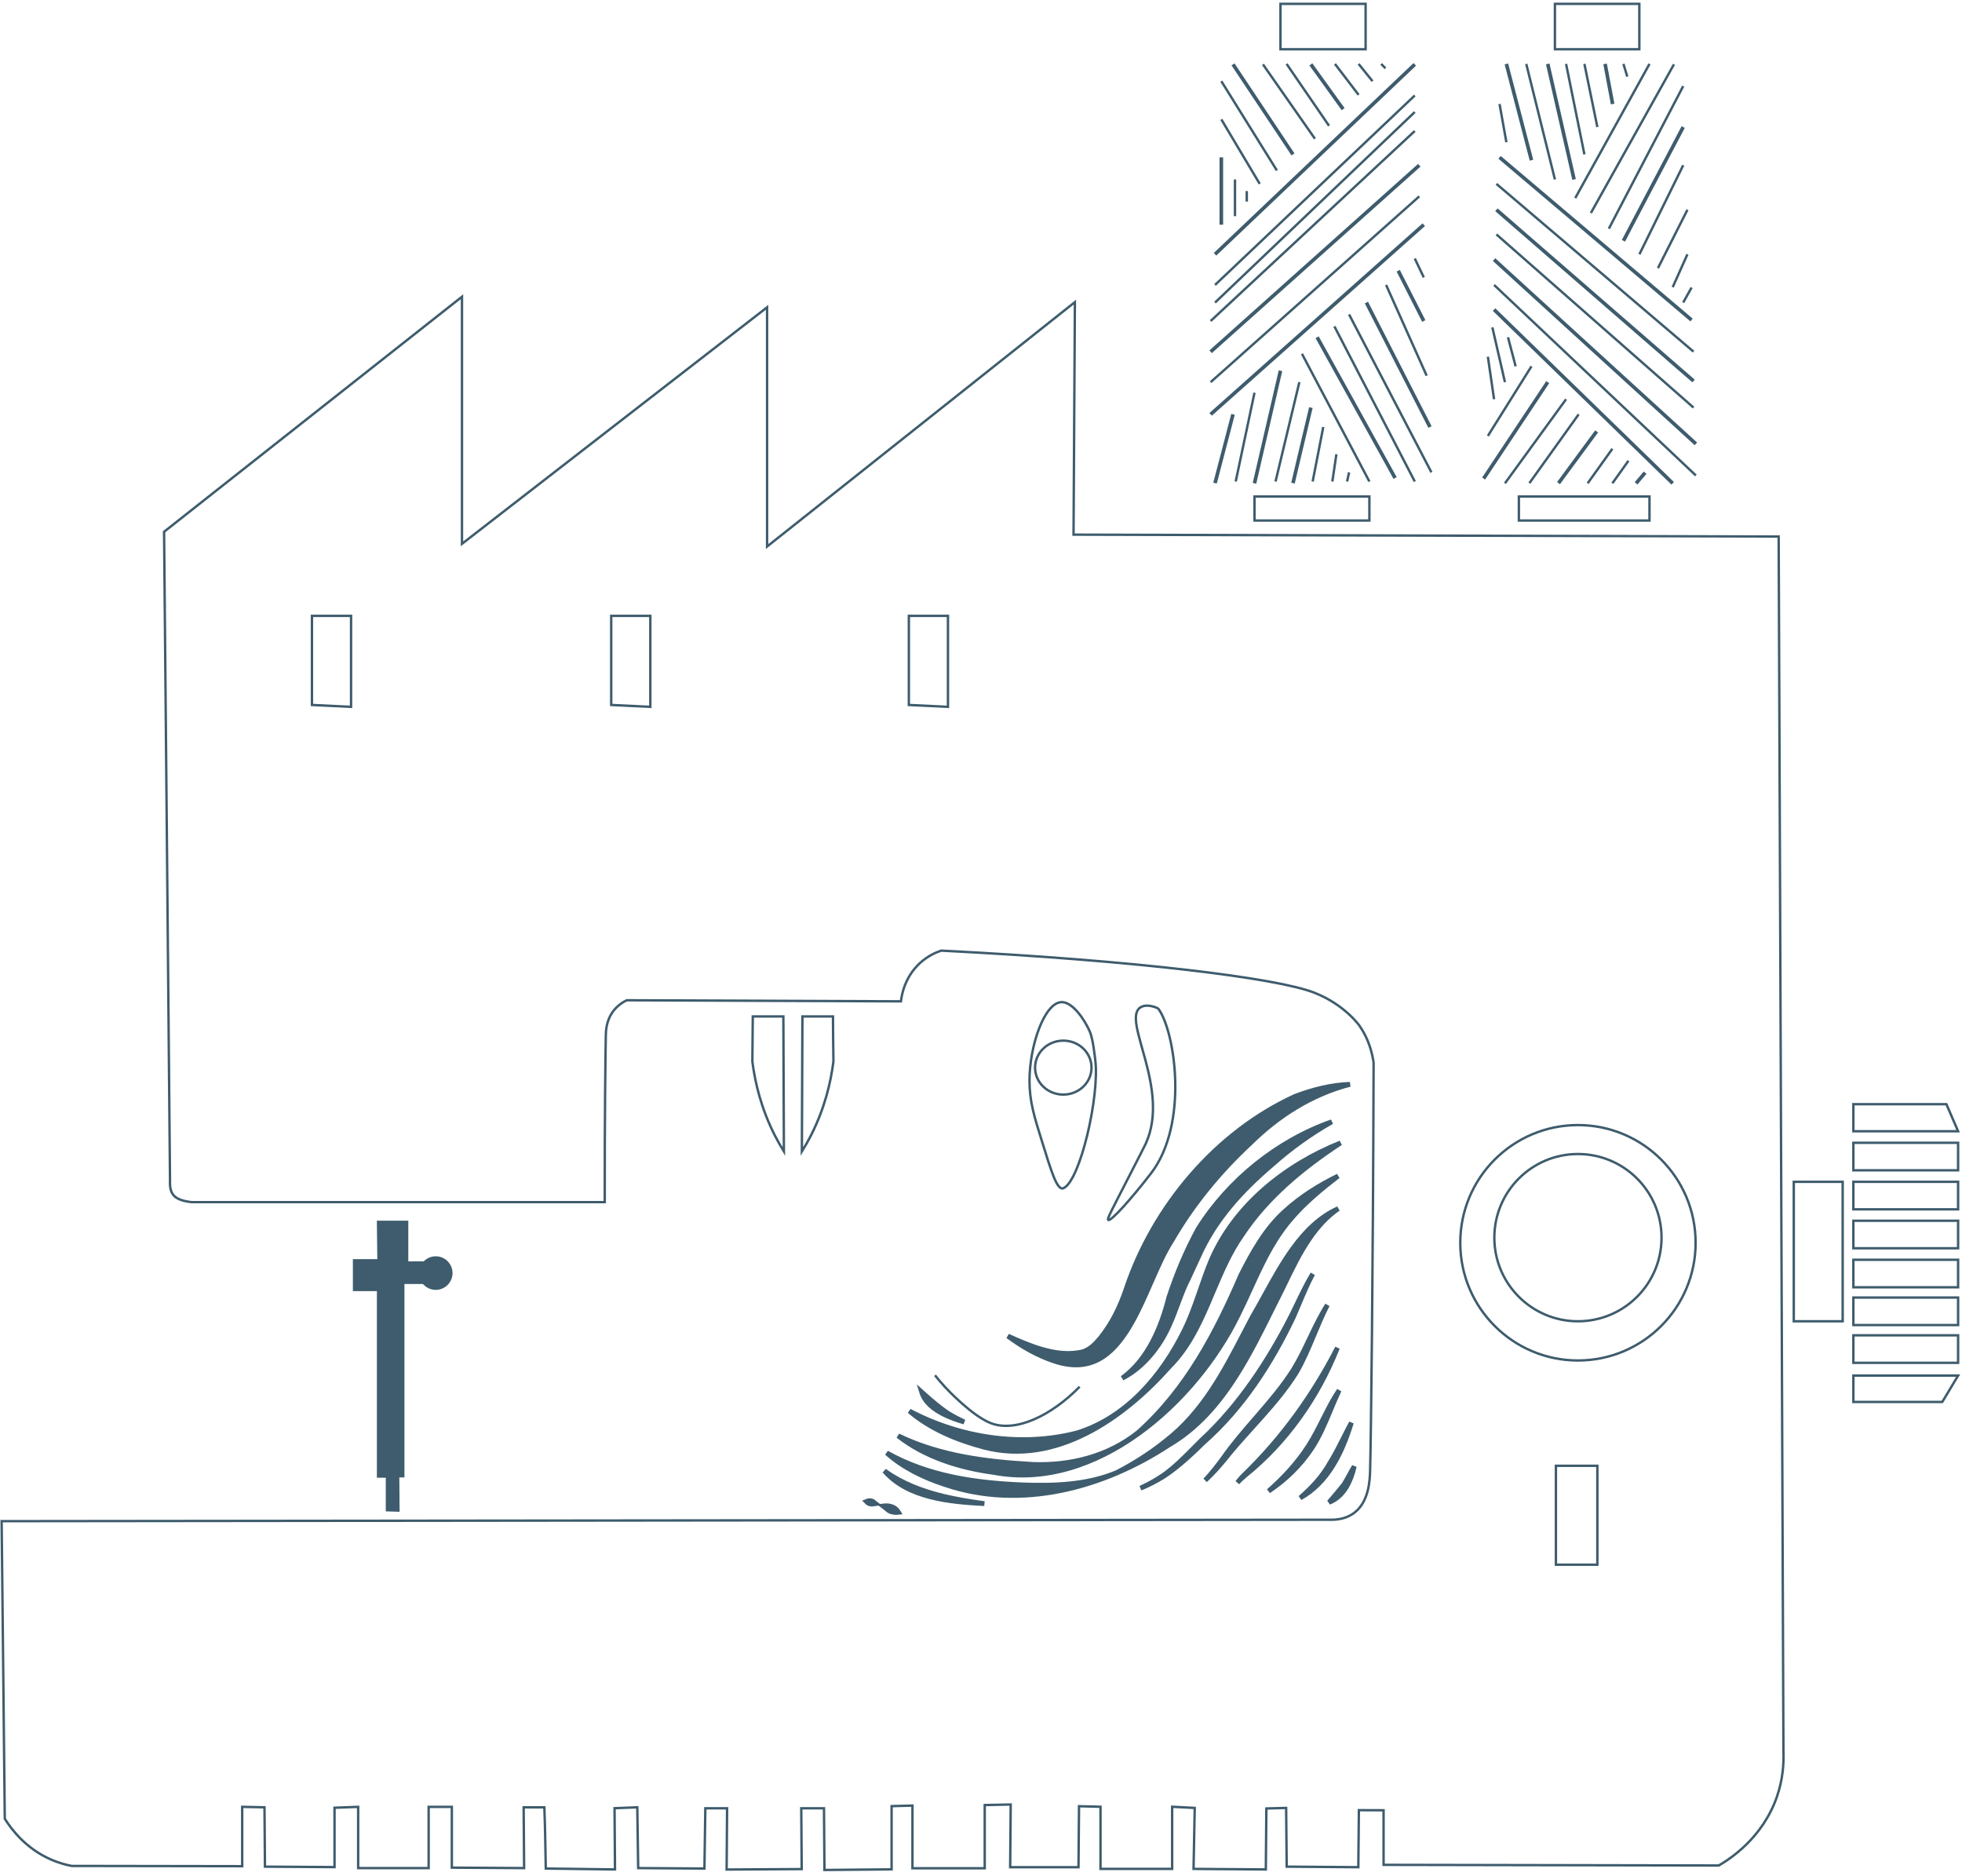 <svg width="408" height="390" viewBox="0 0 408 390" fill="none" xmlns="http://www.w3.org/2000/svg">
<path d="M34.12 110.694V110.563C54.777 94.279 75.433 77.976 96.071 61.692V113.068C117.214 96.672 138.375 80.276 159.517 63.898V113.629C180.847 96.691 202.176 79.752 223.524 62.814L223.244 111.161L369.877 111.554C370.213 195.742 370.531 279.948 370.868 364.136C370.961 366.51 370.793 369.838 369.522 373.54C366.549 382.14 359.745 386.515 357.427 387.861C334.191 387.823 310.955 387.786 287.718 387.73V376.381C285.999 376.381 284.297 376.381 282.578 376.363C282.54 380.308 282.503 384.271 282.465 388.216L267.567 388.104C267.529 384.028 267.492 379.971 267.454 375.895L263.342 376.008C263.304 380.233 263.267 384.458 263.23 388.683L248.2 388.571C248.275 384.346 248.35 380.121 248.443 375.895C246.873 375.821 245.321 375.746 243.751 375.652V388.571H228.852V375.652L224.384 375.54C224.347 379.765 224.31 383.991 224.272 388.216H210.065L210.177 375.185L204.775 375.297V388.44H189.745V375.409C188.306 375.447 186.847 375.484 185.408 375.521V388.665L171.444 388.795C171.407 384.514 171.388 380.251 171.35 375.97H166.621C166.658 380.177 166.677 384.383 166.714 388.609C161.518 388.646 156.302 388.665 151.105 388.702C151.143 384.458 151.161 380.214 151.199 375.97H146.675C146.619 380.139 146.544 384.327 146.488 388.496C141.889 388.459 137.291 388.44 132.711 388.403C132.655 384.196 132.58 379.99 132.524 375.764C130.954 375.821 129.383 375.895 127.794 375.951C127.832 380.195 127.85 384.439 127.888 388.683C122.971 388.627 118.41 388.552 113.494 388.496C113.4 384.215 113.382 380.233 113.195 375.764C111.886 375.802 110.204 375.746 108.895 375.764C108.932 379.971 108.951 384.178 108.988 388.403C103.979 388.366 98.969 388.347 93.959 388.309V375.671H89.136V388.403H74.48V375.671C72.835 375.727 71.209 375.802 69.564 375.858V388.197C64.741 388.16 59.918 388.141 55.095 388.104C55.057 383.991 55.039 379.878 55.001 375.764C53.45 375.727 51.917 375.708 50.365 375.671V388.01C38.551 387.992 26.718 387.973 14.903 387.954C13.614 387.711 12.174 387.3 10.641 386.645C5.37 384.346 2.36 380.326 0.995 378.139C0.771 357.517 0.565 336.896 0.341 316.274C92.65 316.181 184.959 316.068 277.269 315.975C278.502 315.919 280.185 315.638 281.643 314.517C284.69 312.198 284.858 307.73 284.914 305.786C285.101 298.775 285.513 265.945 285.643 220.944C285.344 218.887 284.634 216.045 282.727 213.297C282.727 213.297 279.661 208.866 273.268 206.38C265.454 203.332 236.03 199.687 195.727 197.649C194.605 198.023 192.942 198.752 191.353 200.191C188.1 203.145 187.483 206.997 187.352 208.193C168.341 208.118 149.329 208.044 130.318 207.969C129.551 208.343 128.299 209.109 127.346 210.474C126.074 212.325 126 214.307 125.981 215.26C125.906 218.775 125.738 231.937 125.757 249.941H39.803C36.476 249.53 35.223 248.52 35.354 245.548C34.924 201.145 34.55 154.929 34.12 110.545" stroke="#3E5C6D" stroke-width="0.5" stroke-miterlimit="10"/>
<path d="M64.871 128.044H73.003V146.964L64.871 146.572V128.044Z" stroke="#3E5C6D" stroke-width="0.5" stroke-miterlimit="10"/>
<path d="M127.103 128.044H135.234V146.964L127.103 146.572V128.044Z" stroke="#3E5C6D" stroke-width="0.5" stroke-miterlimit="10"/>
<path d="M188.997 128.044H197.129V146.964L188.997 146.572V128.044Z" stroke="#3E5C6D" stroke-width="0.5" stroke-miterlimit="10"/>
<path d="M78.873 254.297H84.406V262.748H88.332V266.468H83.603V306.683L82.537 306.665L82.593 313.806L80.724 313.75V306.739H78.873V267.945H73.882V262.299H78.966L78.873 254.297Z" fill="#3E5C6D" stroke="#3E5C6D" stroke-miterlimit="10"/>
<path d="M90.613 267.684C92.265 267.684 93.604 266.344 93.604 264.692C93.604 263.04 92.265 261.701 90.613 261.701C88.961 261.701 87.622 263.04 87.622 264.692C87.622 266.344 88.961 267.684 90.613 267.684Z" fill="#3E5C6D" stroke="#3E5C6D" stroke-miterlimit="10"/>
<path d="M328.134 274.713C337.736 274.713 345.519 266.929 345.519 257.326C345.519 247.723 337.736 239.939 328.134 239.939C318.532 239.939 310.749 247.723 310.749 257.326C310.749 266.929 318.532 274.713 328.134 274.713Z" stroke="#3E5C6D" stroke-width="0.5" stroke-miterlimit="10"/>
<path d="M328.134 282.865C341.648 282.865 352.604 271.908 352.604 258.392C352.604 244.876 341.648 233.919 328.134 233.919C314.62 233.919 303.664 244.876 303.664 258.392C303.664 271.908 314.62 282.865 328.134 282.865Z" stroke="#3E5C6D" stroke-width="0.5" stroke-miterlimit="10"/>
<path d="M332.172 304.758H323.554V325.323H332.172V304.758Z" stroke="#3E5C6D" stroke-width="0.5" stroke-miterlimit="10"/>
<path d="M383.187 245.716H373.017V274.713H383.187V245.716Z" stroke="#3E5C6D" stroke-width="0.5" stroke-miterlimit="10"/>
<path d="M407.19 237.602H385.411V243.323H407.19V237.602Z" stroke="#3E5C6D" stroke-width="0.5" stroke-miterlimit="10"/>
<path d="M407.19 245.716H385.411V251.437H407.19V245.716Z" stroke="#3E5C6D" stroke-width="0.5" stroke-miterlimit="10"/>
<path d="M407.19 253.811H385.411V259.532H407.19V253.811Z" stroke="#3E5C6D" stroke-width="0.5" stroke-miterlimit="10"/>
<path d="M407.19 261.925H385.411V267.646H407.19V261.925Z" stroke="#3E5C6D" stroke-width="0.5" stroke-miterlimit="10"/>
<path d="M407.19 269.777H385.411V275.498H407.19V269.777Z" stroke="#3E5C6D" stroke-width="0.5" stroke-miterlimit="10"/>
<path d="M407.19 277.63H385.411V283.351H407.19V277.63Z" stroke="#3E5C6D" stroke-width="0.5" stroke-miterlimit="10"/>
<path d="M403.899 291.483H385.411V286.006H407.19L403.899 291.483Z" stroke="#3E5C6D" stroke-width="0.5" stroke-miterlimit="10"/>
<path d="M407.19 235.209H385.411V229.581H404.759L407.19 235.209Z" stroke="#3E5C6D" stroke-width="0.5" stroke-miterlimit="10"/>
<path d="M162.901 211.334C162.938 220.701 162.976 230.067 163.013 239.415C162.378 238.387 161.742 237.284 161.144 236.106C158.302 230.535 157.012 225.132 156.452 220.682C156.489 217.56 156.526 214.456 156.545 211.334H162.901Z" stroke="#3E5C6D" stroke-width="0.5" stroke-miterlimit="10"/>
<path d="M173.22 211.334C173.22 214.456 173.276 217.56 173.313 220.682C172.752 225.132 171.463 230.535 168.621 236.106C168.023 237.284 167.387 238.387 166.752 239.415C166.789 230.067 166.827 220.701 166.864 211.334H173.22Z" stroke="#3E5C6D" stroke-width="0.5" stroke-miterlimit="10"/>
<path d="M220.683 208.361C223.076 208.23 225.618 212.157 226.628 214.475C227.3 216.027 227.674 219.71 227.768 220.439C228.684 227.88 224.646 245.379 221.188 247.024C219.823 247.679 218.645 243.603 216.57 236.947C215.094 232.236 214.084 228.964 214.084 224.72C214.084 217.373 217.187 208.548 220.683 208.361Z" stroke="#3E5C6D" stroke-width="0.5" stroke-miterlimit="10"/>
<path d="M221.113 227.581C224.355 227.581 226.983 225.07 226.983 221.972C226.983 218.874 224.355 216.363 221.113 216.363C217.871 216.363 215.243 218.874 215.243 221.972C215.243 225.07 217.871 227.581 221.113 227.581Z" stroke="#3E5C6D" stroke-width="0.5" stroke-miterlimit="10"/>
<path d="M237.115 209.483C238.479 208.53 240.779 209.577 240.891 209.745C244.349 214.419 247.284 233.713 239.321 243.996C235.264 249.249 231.002 254.017 230.46 253.643C230.179 253.437 231.077 251.829 234.759 244.65C236.984 240.331 238.087 238.163 238.274 237.751C243.433 226.366 233.245 212.175 237.096 209.483H237.115Z" stroke="#3E5C6D" stroke-width="0.5" stroke-miterlimit="10"/>
<path d="M194.437 285.949C194.923 286.566 195.634 287.426 196.55 288.417C196.998 288.903 202.176 294.4 206.046 295.896C211.224 297.877 218.571 294.381 224.515 288.324" stroke="#3E5C6D" stroke-width="0.5" stroke-miterlimit="10"/>
<path d="M313.254 13.289L318.469 33.312" stroke="#3E5C6D" stroke-width="0.75" stroke-miterlimit="10"/>
<path d="M317.385 13.289L323.348 37.313" stroke="#3E5C6D" stroke-width="0.5" stroke-miterlimit="10"/>
<path d="M321.853 13.289L327.33 37.313" stroke="#3E5C6D" stroke-width="0.75" stroke-miterlimit="10"/>
<path d="M325.667 13.289L329.48 32.097" stroke="#3E5C6D" stroke-width="0.5" stroke-miterlimit="10"/>
<path d="M329.48 13.289L332.172 26.413" stroke="#3E5C6D" stroke-width="0.5" stroke-miterlimit="10"/>
<path d="M333.78 13.289L335.35 21.627" stroke="#3E5C6D" stroke-width="0.75" stroke-miterlimit="10"/>
<path d="M337.593 13.289L338.397 15.925" stroke="#3E5C6D" stroke-width="0.5" stroke-miterlimit="10"/>
<path d="M311.833 21.627L313.254 29.573" stroke="#3E5C6D" stroke-width="0.5" stroke-miterlimit="10"/>
<path d="M327.573 41.183L343.014 13.289" stroke="#3E5C6D" stroke-width="0.5" stroke-miterlimit="10"/>
<path d="M330.826 44.286L348.099 13.382" stroke="#3E5C6D" stroke-width="0.5" stroke-miterlimit="10"/>
<path d="M334.565 47.539L350.024 17.906" stroke="#3E5C6D" stroke-width="0.5" stroke-miterlimit="10"/>
<path d="M337.593 50.063L350.024 26.413" stroke="#3E5C6D" stroke-width="0.75" stroke-miterlimit="10"/>
<path d="M340.92 52.868L350.024 34.359" stroke="#3E5C6D" stroke-width="0.5" stroke-miterlimit="10"/>
<path d="M344.771 55.747L350.903 43.613" stroke="#3E5C6D" stroke-width="0.5" stroke-miterlimit="10"/>
<path d="M347.837 59.71L350.903 52.868" stroke="#3E5C6D" stroke-width="0.5" stroke-miterlimit="10"/>
<path d="M350.024 62.907L351.763 59.785" stroke="#3E5C6D" stroke-width="0.5" stroke-miterlimit="10"/>
<path d="M311.833 32.713L351.763 66.534" stroke="#3E5C6D" stroke-width="0.75" stroke-miterlimit="10"/>
<path d="M311.179 38.229L352.174 73.115" stroke="#3E5C6D" stroke-width="0.5" stroke-miterlimit="10"/>
<path d="M311.179 43.613L352.174 79.21" stroke="#3E5C6D" stroke-width="0.75" stroke-miterlimit="10"/>
<path d="M311.179 48.736L352.174 84.744" stroke="#3E5C6D" stroke-width="0.5" stroke-miterlimit="10"/>
<path d="M310.693 53.971L352.66 92.279" stroke="#3E5C6D" stroke-width="0.75" stroke-miterlimit="10"/>
<path d="M310.693 59.243L352.66 98.859" stroke="#3E5C6D" stroke-width="0.5" stroke-miterlimit="10"/>
<path d="M310.693 64.366L347.837 100.486" stroke="#3E5C6D" stroke-width="0.75" stroke-miterlimit="10"/>
<path d="M310.338 68.067L312.955 79.453" stroke="#3E5C6D" stroke-width="0.5" stroke-miterlimit="10"/>
<path d="M313.59 70.124L315.179 76.163" stroke="#3E5C6D" stroke-width="0.5" stroke-miterlimit="10"/>
<path d="M310.693 83.005L309.403 74.162" stroke="#3E5C6D" stroke-width="0.5" stroke-miterlimit="10"/>
<path d="M309.403 90.633L318.469 76.163" stroke="#3E5C6D" stroke-width="0.5" stroke-miterlimit="10"/>
<path d="M308.524 99.495L321.853 79.453" stroke="#3E5C6D" stroke-width="0.75" stroke-miterlimit="10"/>
<path d="M312.955 100.486L325.666 83.005" stroke="#3E5C6D" stroke-width="0.5" stroke-miterlimit="10"/>
<path d="M318.039 100.449L328.284 86.147" stroke="#3E5C6D" stroke-width="0.5" stroke-miterlimit="10"/>
<path d="M324.096 100.449L332.022 89.698" stroke="#3E5C6D" stroke-width="0.75" stroke-miterlimit="10"/>
<path d="M330.153 100.486L335.294 93.307" stroke="#3E5C6D" stroke-width="0.5" stroke-miterlimit="10"/>
<path d="M335.294 100.486L338.64 95.793" stroke="#3E5C6D" stroke-width="0.5" stroke-miterlimit="10"/>
<path d="M340.229 100.486L342.098 98.28" stroke="#3E5C6D" stroke-width="0.75" stroke-miterlimit="10"/>
<path d="M251.752 86.146L296.074 46.717" stroke="#3E5C6D" stroke-width="0.75" stroke-miterlimit="10"/>
<path d="M251.752 73.134L295.14 34.359" stroke="#3E5C6D" stroke-width="0.75" stroke-miterlimit="10"/>
<path d="M252.668 52.868L294.205 13.382" stroke="#3E5C6D" stroke-width="0.75" stroke-miterlimit="10"/>
<path d="M256.406 13.382L268.875 32.096" stroke="#3E5C6D" stroke-width="0.75" stroke-miterlimit="10"/>
<path d="M272.595 13.382L279.306 22.692" stroke="#3E5C6D" stroke-width="0.75" stroke-miterlimit="10"/>
<path d="M253.976 32.713V46.717" stroke="#3E5C6D" stroke-width="0.75" stroke-miterlimit="10"/>
<path d="M266.277 77.079L260.874 100.486" stroke="#3E5C6D" stroke-width="0.75" stroke-miterlimit="10"/>
<path d="M272.595 84.744L268.875 100.449" stroke="#3E5C6D" stroke-width="0.75" stroke-miterlimit="10"/>
<path d="M256.407 86.147L252.668 100.449" stroke="#3E5C6D" stroke-width="0.75" stroke-miterlimit="10"/>
<path d="M273.904 70.124L290.111 99.383" stroke="#3E5C6D" stroke-width="0.75" stroke-miterlimit="10"/>
<path d="M284.148 62.907L297.364 88.783" stroke="#3E5C6D" stroke-width="0.75" stroke-miterlimit="10"/>
<path d="M290.765 56.289L296.074 66.74" stroke="#3E5C6D" stroke-width="0.75" stroke-miterlimit="10"/>
<path d="M262.631 13.382L273.436 28.843" stroke="#3E5C6D" stroke-width="0.5" stroke-miterlimit="10"/>
<path d="M253.976 16.878L265.529 35.443" stroke="#3E5C6D" stroke-width="0.5" stroke-miterlimit="10"/>
<path d="M253.976 24.824L261.959 38.229" stroke="#3E5C6D" stroke-width="0.5" stroke-miterlimit="10"/>
<path d="M267.548 13.289L276.371 26.151" stroke="#3E5C6D" stroke-width="0.5" stroke-miterlimit="10"/>
<path d="M277.605 13.289L282.522 19.72" stroke="#3E5C6D" stroke-width="0.5" stroke-miterlimit="10"/>
<path d="M282.521 13.289L285.419 16.878" stroke="#3E5C6D" stroke-width="0.5" stroke-miterlimit="10"/>
<path d="M287.214 13.289L288.111 14.205" stroke="#3E5C6D" stroke-width="0.5" stroke-miterlimit="10"/>
<path d="M256.818 37.313V44.941" stroke="#3E5C6D" stroke-width="0.5" stroke-miterlimit="10"/>
<path d="M259.267 39.724V41.912" stroke="#3E5C6D" stroke-width="0.5" stroke-miterlimit="10"/>
<path d="M252.668 59.243L294.205 19.851" stroke="#3E5C6D" stroke-width="0.5" stroke-miterlimit="10"/>
<path d="M252.668 62.907L294.205 23.291" stroke="#3E5C6D" stroke-width="0.5" stroke-miterlimit="10"/>
<path d="M251.752 66.74L294.205 27.236" stroke="#3E5C6D" stroke-width="0.5" stroke-miterlimit="10"/>
<path d="M251.752 79.453L295.14 40.828" stroke="#3E5C6D" stroke-width="0.5" stroke-miterlimit="10"/>
<path d="M260.874 81.659L256.967 100.112" stroke="#3E5C6D" stroke-width="0.5" stroke-miterlimit="10"/>
<path d="M270.202 79.453L265.249 100.112" stroke="#3E5C6D" stroke-width="0.5" stroke-miterlimit="10"/>
<path d="M275.175 88.782L272.969 100.112" stroke="#3E5C6D" stroke-width="0.5" stroke-miterlimit="10"/>
<path d="M277.904 94.447L277.063 100.112" stroke="#3E5C6D" stroke-width="0.5" stroke-miterlimit="10"/>
<path d="M280.54 98.205L280.129 100.112" stroke="#3E5C6D" stroke-width="0.5" stroke-miterlimit="10"/>
<path d="M270.745 73.564L284.765 100.112" stroke="#3E5C6D" stroke-width="0.5" stroke-miterlimit="10"/>
<path d="M277.493 67.862L294.205 100.112" stroke="#3E5C6D" stroke-width="0.5" stroke-miterlimit="10"/>
<path d="M280.54 65.375L297.663 98.205" stroke="#3E5C6D" stroke-width="0.5" stroke-miterlimit="10"/>
<path d="M288.242 59.243L296.673 78.107" stroke="#3E5C6D" stroke-width="0.5" stroke-miterlimit="10"/>
<path d="M294.205 53.746L296.074 57.672" stroke="#3E5C6D" stroke-width="0.5" stroke-miterlimit="10"/>
<path d="M283.98 0.8H266.277V10.241H283.98V0.8Z" stroke="#3E5C6D" stroke-width="0.5" stroke-miterlimit="10"/>
<path d="M340.902 0.8H323.348V10.241H340.902V0.8Z" stroke="#3E5C6D" stroke-width="0.5" stroke-miterlimit="10"/>
<path d="M284.765 103.234H260.874V108.226H284.765V103.234Z" stroke="#3E5C6D" stroke-width="0.5" stroke-miterlimit="10"/>
<path d="M343.014 103.234H315.852V108.226H343.014V103.234Z" stroke="#3E5C6D" stroke-width="0.5" stroke-miterlimit="10"/>
<path d="M219.325 283.007C215.791 281.844 212.556 279.993 209.585 277.79C211.792 278.781 214.103 279.785 216.429 280.481C219.354 281.356 222.356 281.763 225.272 281.031L225.304 281.024L225.333 281.012C226.938 280.382 227.795 279.392 228.857 278.162L228.864 278.154L228.871 278.145C231.307 275.061 232.92 271.772 234.224 267.919L234.224 267.917C239.94 250.841 252.911 235.443 269.366 227.931C273.072 226.542 276.89 225.563 280.722 225.45C272.844 227.486 265.814 231.933 260.061 237.615C253.679 243.53 248.099 250.293 243.736 257.811C242.161 260.222 240.782 263.354 239.373 266.568L239.327 266.672C237.923 269.876 236.48 273.167 234.757 276.008C233.014 278.882 231.016 281.244 228.541 282.582C226.088 283.908 223.11 284.259 219.326 283.007L219.325 283.007Z" fill="#3E5C6D" stroke="#3E5C6D"/>
<path d="M243.273 275.264C241.321 279.809 237.816 284.31 233.373 286.54C238.7 282.693 241.502 275.955 243.054 269.786C244.707 264.791 246.618 260.155 249.174 255.485C255.515 245.393 265.65 237.2 276.951 233.232C272.493 235.77 268.382 238.719 264.602 242.086C258.241 247.51 252.685 253.492 249.221 261.307L247.096 265.894C246.336 267.377 245.736 268.922 245.15 270.485C245.064 270.715 244.978 270.944 244.893 271.174C244.39 272.523 243.884 273.884 243.275 275.259L243.275 275.259L243.273 275.264Z" fill="#3E5C6D" stroke="#3E5C6D"/>
<path d="M197.168 293.874C198.24 294.525 199.364 295.111 200.514 295.657C199.148 295.254 197.772 294.772 196.511 294.169C194.149 293.038 192.301 291.533 191.647 289.405C191.705 289.457 191.762 289.508 191.82 289.559C193.544 291.093 195.139 292.511 197.149 293.862L197.159 293.868L197.168 293.874Z" fill="#3E5C6D" stroke="#3E5C6D"/>
<path d="M204.733 300.909C199.091 299.429 193.508 297.134 189.106 293.374C199.781 299.01 212.494 300.92 224.099 297.894L224.112 297.891L224.124 297.887C234.325 294.651 241.663 285.973 246.218 276.749C247.392 274.4 248.293 271.944 249.151 269.482C249.303 269.047 249.453 268.612 249.603 268.178C250.305 266.143 251.006 264.115 251.839 262.12C256.764 250.559 267.434 242.166 278.769 237.632C270.763 242.898 263.427 248.984 258.293 256.726C255.682 260.435 253.915 264.623 252.172 268.75C251.87 269.467 251.568 270.183 251.262 270.894C249.187 275.721 246.942 280.359 243.191 284.119L243.181 284.13L243.171 284.141C233.586 294.939 219.544 304.721 204.733 300.909Z" fill="#3E5C6D" stroke="#3E5C6D"/>
<path d="M206.654 306.132C199.574 305.186 192.352 302.928 186.756 298.521C195.544 302.768 205.244 303.921 214.634 304.471L214.634 304.472L214.643 304.472C222.531 304.794 230.529 302.809 236.775 297.762L236.785 297.753L236.794 297.745C246.763 288.793 252.854 277.161 258.074 265.055C260.54 260.216 263.251 255.347 267.281 251.774L267.286 251.77C270.601 248.757 274.344 246.434 278.26 244.517C274.817 247.176 271.462 249.936 268.686 253.146C266.028 256.156 264.08 259.522 262.361 262.996C261.544 264.646 260.777 266.326 260.01 268.003L259.89 268.266C259.083 270.033 258.273 271.797 257.399 273.535L257.397 273.54C252.973 282.557 245.594 291.722 236.658 298.123C227.721 304.524 217.273 308.131 206.681 306.136L206.667 306.133L206.654 306.132Z" fill="#3E5C6D" stroke="#3E5C6D"/>
<path d="M196.48 308.638C192.09 307.206 187.788 305.13 184.398 302.075C193.035 306.945 202.963 308.336 212.643 308.734L212.644 308.734C219.068 308.978 226.117 308.759 232.281 306.153L232.299 306.145L232.316 306.136C235.875 304.291 239.323 302.087 242.435 299.578C250.138 293.601 254.462 285.282 258.795 276.947C259.344 275.89 259.894 274.832 260.451 273.779C261.312 272.318 262.154 270.787 263.009 269.233C264.808 265.962 266.663 262.59 268.866 259.56C271.439 256.021 274.442 253.018 278.294 251.29C275.897 252.95 273.968 255.116 272.326 257.505C270.249 260.526 268.61 263.933 267.062 267.153C266.931 267.425 266.8 267.696 266.67 267.966C265.954 269.371 265.246 270.798 264.533 272.233C262.218 276.895 259.856 281.65 257.052 286.062C253.391 291.823 249.003 296.949 243.05 300.437L243.039 300.444L243.028 300.451C229.425 309.372 212.295 314.015 196.486 308.64L196.486 308.64L196.48 308.638Z" fill="#3E5C6D" stroke="#3E5C6D"/>
<path d="M193.465 311.202C189.719 310.24 186.35 308.623 183.917 305.812C187.581 308.454 191.754 310.03 196.095 311.084C198.91 311.767 201.812 312.233 204.701 312.626C200.996 312.437 197.078 312.13 193.465 311.202Z" fill="#3E5C6D" stroke="#3E5C6D"/>
<path d="M242.058 306.899C240.501 307.89 238.86 308.724 237.16 309.413C238.833 308.65 240.44 307.757 241.958 306.722L241.958 306.722L241.967 306.716C244.284 305.061 246.308 303.019 248.302 301.008C248.82 300.485 249.336 299.965 249.854 299.454C257.668 292.24 263.83 282.857 268.573 273.5L268.575 273.496C268.969 272.704 269.352 271.908 269.734 271.114C270.753 268.993 271.77 266.879 272.989 264.851C271.918 266.846 271.032 268.953 270.151 271.05C269.777 271.938 269.404 272.825 269.018 273.702C264.419 283.44 258.306 292.852 250.282 299.895L250.271 299.904L250.261 299.914C247.703 302.434 245.06 304.909 242.058 306.899Z" fill="#3E5C6D" stroke="#3E5C6D"/>
<path d="M254.634 303.453C253.394 304.959 252.063 306.44 250.621 307.782C251.962 306.331 253.188 304.775 254.342 303.203L254.342 303.203L254.349 303.193C256.397 300.257 258.736 297.559 261.09 294.845C261.294 294.61 261.497 294.376 261.701 294.141C264.252 291.195 266.788 288.206 268.904 284.891L268.904 284.891L268.908 284.885C270.213 282.778 271.29 280.519 272.357 278.282C272.412 278.167 272.466 278.053 272.521 277.939C273.607 275.662 274.695 273.415 276.029 271.322C275.461 272.427 274.943 273.554 274.448 274.689C274.038 275.627 273.646 276.568 273.254 277.507C272.141 280.175 271.037 282.819 269.587 285.318C267.518 288.643 265.005 291.629 262.391 294.563C261.757 295.275 261.115 295.985 260.473 296.696C258.478 298.905 256.474 301.123 254.634 303.453Z" fill="#3E5C6D" stroke="#3E5C6D"/>
<path d="M258.894 306.763C258.34 307.216 257.819 307.724 257.317 308.248C257.767 307.672 258.238 307.121 258.77 306.615L258.773 306.612C266.665 298.976 273.12 289.964 278.122 280.225C274.051 290.483 267.514 299.845 258.898 306.761L258.894 306.763Z" fill="#3E5C6D" stroke="#3E5C6D"/>
<path d="M272.739 301.172C270.397 304.692 267.31 307.677 263.8 310.025C266.924 307.269 269.77 304.224 272.043 300.692C273.183 298.941 274.155 297.008 275.118 295.092C275.541 294.25 275.962 293.412 276.395 292.594C277.043 291.369 277.723 290.18 278.484 289.063C277.859 290.372 277.304 291.696 276.756 293.011C276.727 293.08 276.699 293.148 276.67 293.217C275.528 295.959 274.405 298.655 272.739 301.172Z" fill="#3E5C6D" stroke="#3E5C6D"/>
<path d="M281.018 295.803C279.05 302.196 276.086 308.259 270.382 311.436C272.794 309.329 274.948 307.056 276.597 304.114C277.654 302.408 278.549 300.629 279.433 298.874C279.528 298.685 279.623 298.496 279.718 298.308C280.143 297.465 280.571 296.627 281.018 295.803Z" fill="#3E5C6D" stroke="#3E5C6D"/>
<path d="M281.1 305.772C281.27 305.47 281.443 305.171 281.62 304.879C281.273 306.402 280.755 307.883 279.995 309.148C279.134 310.579 277.97 311.727 276.384 312.356C277.446 311.113 278.509 309.863 279.454 308.678L279.473 308.654L279.489 308.628C279.856 308.033 280.213 307.381 280.57 306.729C280.746 306.408 280.922 306.086 281.1 305.772Z" fill="#3E5C6D" stroke="#3E5C6D"/>
<path d="M185.321 314.298L185.312 314.295L185.303 314.293C184.946 314.205 184.619 313.935 184.171 313.549C184.161 313.54 184.15 313.531 184.139 313.521C183.996 313.398 183.839 313.262 183.667 313.132C183.724 313.125 183.782 313.116 183.841 313.104C184.577 313.024 185.237 313.129 185.779 313.409C186.202 313.627 186.571 313.961 186.857 314.431C186.274 314.5 185.785 314.43 185.321 314.298ZM181.574 312.232C181.72 312.363 181.88 312.507 182.059 312.64C181.598 312.711 181.272 312.742 180.973 312.681C180.72 312.629 180.453 312.501 180.141 312.173C180.644 311.959 181.1 311.984 181.486 312.154C181.515 312.179 181.544 312.206 181.574 312.232Z" fill="#3E5C6D" stroke="#3E5C6D"/>
</svg>
